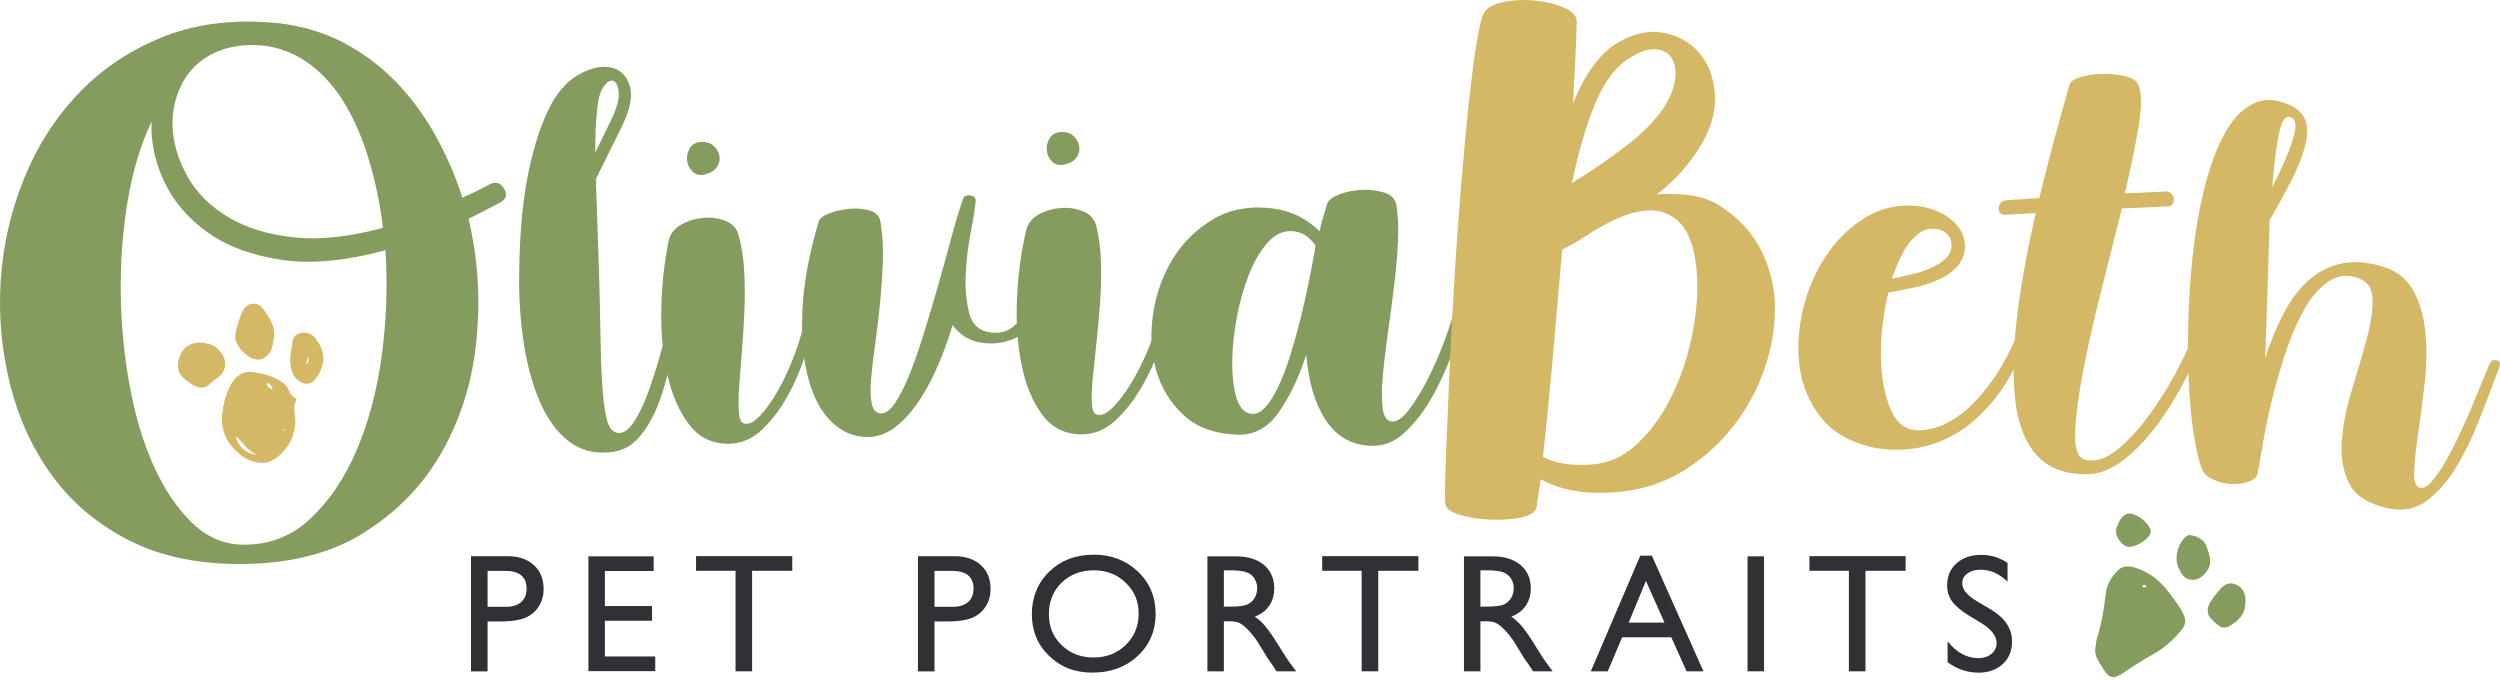<svg width="268" height="73" viewBox="0 0 268 73" fill="none" xmlns="http://www.w3.org/2000/svg">
<g clip-path="url(#clip0_408_1117)">
<path d="M25.301 60.463C20.773 60.412 16.866 59.526 13.568 57.793C10.267 56.056 7.582 53.758 5.51 50.881C3.438 48.008 1.954 44.758 1.064 41.136C0.17 37.514 -0.162 33.841 0.074 30.112C0.31 26.383 1.13 22.753 2.548 19.22C3.966 15.69 5.942 12.596 8.479 9.951C11.016 7.307 14.078 5.282 17.657 3.884C21.235 2.486 25.334 2.021 29.936 2.497C32.414 2.792 34.693 3.474 36.764 4.544C38.836 5.617 40.69 6.993 42.337 8.668C43.98 10.346 45.406 12.256 46.614 14.403C47.821 16.546 48.807 18.807 49.572 21.182C50.111 20.95 50.617 20.718 51.09 20.489C51.559 20.26 52.065 19.995 52.604 19.696C53.213 19.46 53.69 19.633 54.037 20.22C54.38 20.806 54.284 21.282 53.752 21.647C52.574 22.252 51.4 22.857 50.225 23.462C51.23 27.637 51.511 31.938 51.086 36.364C50.661 40.79 49.431 44.795 47.411 48.38C45.391 51.969 42.566 54.887 38.94 57.148C35.309 59.412 30.774 60.508 25.305 60.463H25.301ZM41.318 26.829C37.045 27.98 33.33 28.327 30.157 27.851C26.981 27.375 24.352 26.401 22.262 24.915C20.172 23.428 18.62 21.621 17.612 19.482C16.604 17.343 16.146 15.192 16.25 13.031C15.057 15.55 14.2 18.42 13.672 21.625C13.144 24.834 12.904 28.102 12.944 31.432C12.985 34.763 13.302 38.053 13.89 41.299C14.477 44.548 15.334 47.421 16.464 49.918C17.594 52.415 18.949 54.44 20.533 55.993C22.118 57.546 23.92 58.346 25.951 58.391C28.795 58.438 31.221 57.52 33.252 55.624C35.28 53.728 36.938 51.276 38.23 48.262C39.519 45.249 40.42 41.863 40.926 38.097C41.429 34.331 41.565 30.576 41.322 26.826L41.318 26.829ZM28.532 4.913C26.339 4.669 24.43 4.95 22.808 5.746C21.253 6.539 20.12 7.69 19.4 9.191C18.68 10.696 18.388 12.301 18.528 14.005C18.665 15.709 19.219 17.398 20.186 19.073C21.154 20.747 22.583 22.149 24.474 23.281C26.361 24.417 28.68 25.133 31.435 25.439C34.187 25.745 37.392 25.405 41.059 24.428C40.76 21.96 40.276 19.589 39.604 17.313C38.932 15.037 38.086 13.027 37.06 11.279C36.033 9.531 34.8 8.103 33.359 6.993C31.915 5.883 30.305 5.19 28.532 4.917V4.913Z" fill="#849C5D"/>
<path d="M63.875 19.198C63.986 22.433 64.096 25.664 64.207 28.898C64.281 31.403 64.336 33.704 64.366 35.807C64.399 37.909 64.462 39.727 64.562 41.258C64.661 42.789 64.817 44.002 65.027 44.887C65.237 45.776 65.611 46.278 66.142 46.392C66.722 46.507 67.28 46.186 67.819 45.426C68.358 44.67 68.86 43.674 69.333 42.449C69.802 41.221 70.245 39.879 70.663 38.418C71.076 36.957 71.449 35.582 71.778 34.291C71.948 33.763 72.192 33.564 72.509 33.693C72.827 33.822 72.949 34.077 72.867 34.457C72.539 35.796 72.206 37.264 71.87 38.861C71.531 40.461 71.095 41.955 70.559 43.353C70.024 44.747 69.326 45.939 68.462 46.923C67.601 47.912 66.504 48.436 65.171 48.498C63.553 48.624 62.15 48.225 60.954 47.292C59.757 46.363 58.764 45.031 57.977 43.301C57.187 41.572 56.592 39.499 56.197 37.083C55.798 34.671 55.617 32.041 55.654 29.201C55.709 24.941 56.046 21.341 56.666 18.398C57.286 15.454 58.088 13.06 59.07 11.213C59.92 9.656 60.968 8.55 62.213 7.897C63.458 7.244 64.565 7.026 65.533 7.24C66.501 7.454 67.158 8.1 67.501 9.169C67.845 10.243 67.568 11.696 66.678 13.533C65.74 15.421 64.805 17.309 63.875 19.198ZM63.974 12.242C63.904 12.813 63.86 13.44 63.845 14.126C63.831 14.812 63.816 15.557 63.808 16.362C64.384 15.174 64.964 13.99 65.544 12.802C66.12 11.592 66.382 10.633 66.327 9.929C66.268 9.221 66.076 8.808 65.755 8.679C65.43 8.553 65.071 8.771 64.68 9.332C64.288 9.896 64.056 10.862 63.974 12.238V12.242Z" fill="#849C5D"/>
<path d="M71.689 25.785C71.852 25.07 72.288 24.506 73 24.096C73.709 23.687 74.489 23.443 75.334 23.358C76.18 23.277 76.974 23.373 77.713 23.654C78.451 23.934 78.931 24.421 79.153 25.122C79.489 26.291 79.696 27.593 79.777 29.031C79.855 30.47 79.862 31.923 79.799 33.391C79.737 34.859 79.644 36.279 79.53 37.654C79.415 39.03 79.319 40.273 79.242 41.387C79.164 42.501 79.153 43.423 79.205 44.153C79.256 44.884 79.43 45.293 79.718 45.374C80.202 45.544 80.767 45.3 81.409 44.637C82.052 43.976 82.702 43.076 83.356 41.944C84.009 40.812 84.611 39.514 85.162 38.053C85.712 36.592 86.129 35.15 86.421 33.723C86.55 33.295 86.798 33.085 87.159 33.096C87.521 33.107 87.64 33.376 87.51 33.9C87.215 35.139 86.816 36.533 86.317 38.086C85.819 39.639 85.184 41.103 84.419 42.475C83.655 43.847 82.765 45.028 81.749 46.009C80.734 46.993 79.585 47.51 78.3 47.558C76.49 47.632 75.043 46.982 73.957 45.61C72.871 44.238 72.073 42.464 71.571 40.288C71.065 38.112 70.836 35.722 70.892 33.121C70.943 30.521 71.209 28.072 71.693 25.782L71.689 25.785ZM75.183 15.214C75.718 15.192 76.15 15.329 76.483 15.624C76.812 15.919 77.022 16.266 77.111 16.664C77.199 17.062 77.129 17.457 76.9 17.841C76.671 18.228 76.269 18.505 75.693 18.671C75.117 18.837 74.647 18.763 74.297 18.445C73.942 18.128 73.732 17.737 73.661 17.265C73.591 16.797 73.684 16.343 73.935 15.908C74.186 15.473 74.603 15.24 75.187 15.218L75.183 15.214Z" fill="#849C5D"/>
<path d="M94.379 23.771C94.608 25.088 94.697 26.505 94.641 28.017C94.586 29.533 94.483 31.045 94.335 32.561C94.183 34.077 94.01 35.537 93.811 36.935C93.611 38.337 93.467 39.58 93.379 40.668C93.29 41.76 93.316 42.63 93.456 43.287C93.593 43.943 93.903 44.29 94.383 44.323C94.907 44.356 95.436 43.976 95.964 43.18C96.492 42.387 97.016 41.343 97.533 40.056C98.05 38.768 98.564 37.289 99.077 35.622C99.586 33.955 100.089 32.266 100.58 30.554C101.071 28.843 101.525 27.191 101.95 25.597C102.375 24.004 102.792 22.613 103.202 21.426C103.291 21.046 103.553 20.887 103.992 20.95C104.432 21.013 104.627 21.234 104.591 21.61C104.509 22.414 104.328 23.554 104.044 25.022C103.76 26.494 103.586 27.984 103.523 29.496C103.46 31.008 103.586 32.365 103.9 33.564C104.214 34.763 104.927 35.445 106.034 35.611C107.046 35.781 107.885 35.6 108.549 35.069C109.214 34.538 109.657 33.892 109.886 33.133C109.975 32.705 110.211 32.502 110.599 32.517C110.983 32.535 111.109 32.804 110.972 33.324C110.61 34.7 109.975 35.633 109.074 36.12C108.169 36.611 107.142 36.839 105.99 36.817C104.306 36.758 103.021 36.098 102.127 34.844C101.592 36.603 100.99 38.212 100.332 39.668C99.671 41.125 98.951 42.394 98.165 43.478C97.378 44.563 96.555 45.396 95.687 45.99C94.819 46.58 93.91 46.868 92.954 46.846C91.521 46.842 90.254 46.3 89.142 45.227C88.035 44.153 87.204 42.608 86.657 40.594C86.111 38.58 85.893 36.153 86.014 33.313C86.136 30.473 86.713 27.29 87.765 23.757C87.85 23.425 88.23 23.13 88.903 22.872C89.575 22.613 90.295 22.451 91.07 22.381C91.846 22.311 92.562 22.374 93.223 22.565C93.884 22.761 94.272 23.163 94.387 23.771H94.379Z" fill="#849C5D"/>
<path d="M110.027 24.623C110.208 23.912 110.658 23.362 111.382 22.971C112.102 22.584 112.889 22.359 113.735 22.296C114.58 22.237 115.374 22.355 116.106 22.654C116.837 22.953 117.302 23.454 117.505 24.159C117.808 25.335 117.982 26.645 118.022 28.083C118.063 29.525 118.03 30.975 117.926 32.443C117.823 33.907 117.694 35.327 117.542 36.699C117.391 38.071 117.261 39.314 117.154 40.425C117.047 41.535 117.01 42.457 117.044 43.187C117.077 43.921 117.236 44.331 117.524 44.423C118.004 44.607 118.572 44.375 119.237 43.729C119.898 43.084 120.57 42.206 121.254 41.088C121.937 39.974 122.572 38.691 123.163 37.245C123.75 35.799 124.208 34.368 124.537 32.948C124.677 32.524 124.928 32.321 125.29 32.34C125.652 32.362 125.763 32.631 125.619 33.151C125.29 34.383 124.854 35.766 124.311 37.304C123.769 38.842 123.096 40.288 122.295 41.642C121.494 42.995 120.57 44.15 119.533 45.105C118.491 46.06 117.332 46.547 116.043 46.562C114.229 46.584 112.804 45.898 111.755 44.496C110.706 43.095 109.957 41.302 109.513 39.115C109.067 36.928 108.904 34.534 109.026 31.93C109.148 29.33 109.48 26.892 110.023 24.616L110.027 24.623ZM113.801 14.149C114.337 14.141 114.765 14.289 115.086 14.591C115.408 14.894 115.607 15.248 115.685 15.646C115.762 16.048 115.685 16.439 115.444 16.819C115.204 17.199 114.795 17.464 114.215 17.616C113.631 17.767 113.17 17.678 112.822 17.354C112.475 17.029 112.276 16.631 112.22 16.159C112.165 15.687 112.268 15.237 112.531 14.809C112.793 14.381 113.218 14.16 113.801 14.152V14.149Z" fill="#849C5D"/>
<path d="M149.712 22.093C149.893 23.277 149.938 24.646 149.849 26.202C149.76 27.759 149.609 29.378 149.398 31.049C149.188 32.723 148.966 34.387 148.734 36.035C148.501 37.688 148.331 39.174 148.22 40.495C148.109 41.815 148.113 42.903 148.22 43.755C148.331 44.607 148.623 45.083 149.099 45.182C149.672 45.282 150.307 44.876 151.012 43.965C151.714 43.054 152.401 41.94 153.062 40.627C153.727 39.314 154.321 37.953 154.846 36.544C155.37 35.135 155.736 33.985 155.942 33.088C155.994 32.9 156.079 32.771 156.201 32.701C156.323 32.631 156.456 32.612 156.6 32.635C156.744 32.66 156.862 32.734 156.958 32.852C157.05 32.974 157.072 33.125 157.021 33.313C156.762 34.49 156.341 35.914 155.765 37.581C155.189 39.248 154.469 40.856 153.612 42.401C152.755 43.947 151.758 45.26 150.624 46.33C149.491 47.403 148.213 47.886 146.784 47.779C144.782 47.665 143.22 46.735 142.082 44.983C140.949 43.231 140.262 40.911 140.036 38.031C139.209 40.531 138.212 42.604 137.038 44.257C135.863 45.909 134.375 46.684 132.562 46.591C130.176 46.499 128.282 45.798 126.867 44.485C125.453 43.172 124.47 41.56 123.931 39.65C123.388 37.739 123.289 35.7 123.632 33.523C123.975 31.347 124.696 29.381 125.8 27.63C126.9 25.878 128.359 24.476 130.172 23.432C131.986 22.388 134.135 22.031 136.606 22.366C138.496 22.654 140.118 23.462 141.466 24.79C141.565 24.269 141.687 23.775 141.839 23.303C141.986 22.831 142.134 22.337 142.282 21.817C142.43 21.441 142.869 21.112 143.597 20.832C144.328 20.552 145.129 20.393 146.004 20.352C146.88 20.312 147.692 20.415 148.442 20.659C149.192 20.902 149.613 21.378 149.701 22.09L149.712 22.093ZM133.928 44.327C134.501 44.467 135.04 44.279 135.542 43.759C136.044 43.239 136.521 42.508 136.979 41.564C137.437 40.62 137.869 39.499 138.279 38.2C138.689 36.902 139.065 35.571 139.409 34.202C139.748 32.834 140.055 31.465 140.328 30.097C140.598 28.729 140.834 27.478 141.034 26.346C140.361 25.35 139.516 24.83 138.5 24.778C137.533 24.73 136.657 25.14 135.886 26.014C135.11 26.888 134.445 28.02 133.891 29.415C133.337 30.809 132.905 32.332 132.595 33.985C132.285 35.641 132.119 37.197 132.096 38.661C132.074 40.126 132.207 41.387 132.495 42.449C132.783 43.512 133.26 44.139 133.928 44.327Z" fill="#849C5D"/>
<path d="M158.886 1.844C159.096 1.084 159.735 0.568 160.806 0.302C161.873 0.037 163.022 -0.052 164.248 0.037C165.474 0.125 166.582 0.373 167.572 0.778C168.558 1.184 169.045 1.708 169.031 2.342C169.012 3.172 168.964 4.349 168.898 5.876C168.827 7.403 168.735 9.155 168.624 11.124C169.817 8.096 171.328 5.968 173.148 4.74C174.899 3.64 176.586 3.227 178.204 3.497C179.822 3.769 181.14 4.496 182.163 5.676C183.182 6.857 183.744 8.376 183.843 10.228C183.943 12.079 183.367 13.972 182.119 15.904C181.495 16.904 180.822 17.789 180.11 18.564C179.397 19.338 178.57 20.09 177.628 20.828C178.939 20.74 180.15 20.78 181.262 20.942C182.37 21.108 183.374 21.459 184.272 22.001C186.321 23.285 187.832 24.9 188.803 26.851C189.771 28.802 190.262 30.86 190.273 33.026C190.284 35.194 189.907 37.378 189.139 39.58C188.375 41.782 187.281 43.796 185.86 45.621C184.438 47.451 182.746 49 180.778 50.272C178.81 51.545 176.638 52.338 174.26 52.651C170.596 53.12 167.564 52.699 165.16 51.371C165.009 52.386 164.857 53.404 164.71 54.418C164.569 54.927 164.004 55.278 163.007 55.48C162.01 55.683 160.91 55.757 159.695 55.702C158.479 55.646 157.383 55.469 156.397 55.167C155.411 54.864 154.923 54.429 154.93 53.854C154.875 53.153 154.901 51.545 155.001 49.029C155.1 46.514 155.226 43.508 155.377 40.004C155.525 36.504 155.728 32.764 155.983 28.788C156.238 24.812 156.526 21.009 156.847 17.383C157.165 13.758 157.497 10.545 157.841 7.749C158.184 4.953 158.531 2.984 158.882 1.844H158.886ZM167.465 26.767C167.106 30.964 166.752 35.017 166.405 38.927C166.058 42.837 165.722 46.189 165.404 48.985C166.863 49.719 168.654 49.985 170.777 49.782C172.45 49.634 173.942 48.974 175.264 47.801C176.583 46.628 177.72 45.182 178.68 43.46C179.637 41.737 180.394 39.853 180.948 37.798C181.502 35.748 181.827 33.763 181.923 31.856C182.019 29.946 181.882 28.238 181.509 26.73C181.133 25.221 180.501 24.133 179.607 23.465C178.71 22.802 177.739 22.499 176.69 22.562C175.641 22.624 174.57 22.897 173.477 23.377C172.384 23.856 171.324 24.435 170.294 25.11C169.263 25.785 168.321 26.339 167.465 26.763V26.767ZM174.289 6.488C172.938 7.469 171.804 9.095 170.888 11.367C169.972 13.64 169.182 16.391 168.513 19.622C170.511 18.398 172.413 17.092 174.23 15.709C176.044 14.326 177.436 12.92 178.403 11.482C179.098 10.357 179.493 9.317 179.589 8.365C179.685 7.414 179.526 6.657 179.112 6.104C178.699 5.551 178.078 5.278 177.251 5.282C176.42 5.289 175.434 5.691 174.286 6.488H174.289Z" fill="#D4B865"/>
<path d="M208.165 29.806C207.32 30.233 206.408 30.554 205.433 30.765C204.454 30.975 203.453 31.174 202.43 31.362C202.068 32.86 201.825 34.42 201.699 36.043C201.573 37.669 201.61 39.185 201.806 40.587C202.002 41.992 202.342 43.191 202.818 44.183C203.294 45.175 203.959 45.787 204.809 46.02C205.518 46.197 206.356 46.156 207.327 45.898C208.298 45.64 209.307 45.105 210.355 44.286C211.404 43.467 212.464 42.32 213.531 40.841C214.599 39.366 215.581 37.514 216.482 35.298C216.652 34.881 216.903 34.696 217.239 34.737C217.575 34.781 217.679 35.058 217.553 35.571C216.56 38.492 215.356 40.849 213.934 42.638C212.512 44.426 211.016 45.751 209.44 46.614C207.863 47.477 206.286 47.986 204.701 48.141C203.117 48.295 201.666 48.203 200.347 47.86C198.083 47.281 196.351 46.223 195.151 44.684C193.951 43.143 193.209 41.387 192.932 39.414C192.655 37.441 192.762 35.39 193.26 33.258C193.759 31.13 194.575 29.201 195.716 27.475C196.854 25.752 198.264 24.373 199.937 23.336C201.61 22.303 203.468 21.883 205.503 22.078C206.806 22.237 207.896 22.624 208.764 23.237C209.632 23.849 210.2 24.553 210.474 25.35C210.747 26.147 210.703 26.947 210.344 27.755C209.986 28.563 209.259 29.245 208.165 29.806ZM204.805 25.878C204.391 26.379 204.022 26.973 203.701 27.666C203.376 28.36 203.073 29.101 202.792 29.89C203.671 29.695 204.517 29.503 205.326 29.304C206.134 29.109 206.888 28.814 207.586 28.426C208.531 27.906 209.059 27.32 209.166 26.663C209.273 26.007 209.118 25.479 208.705 25.077C208.287 24.679 207.715 24.494 206.984 24.528C206.252 24.561 205.525 25.011 204.805 25.874V25.878Z" fill="#D4B865"/>
<path d="M227.465 22.348C226.741 25.236 225.988 28.227 225.209 31.325C224.43 34.423 223.791 37.267 223.292 39.864C222.79 42.461 222.513 44.629 222.45 46.377C222.387 48.126 222.757 49.092 223.558 49.288C224.592 49.542 225.689 49.21 226.849 48.295C228.008 47.377 229.116 46.208 230.176 44.791C231.232 43.371 232.189 41.889 233.042 40.336C233.895 38.787 234.508 37.503 234.87 36.489C234.995 36.072 235.239 35.888 235.597 35.936C235.956 35.987 236.07 36.264 235.937 36.777C235.623 37.795 235.058 39.104 234.246 40.705C233.433 42.306 232.469 43.869 231.358 45.404C230.246 46.938 229.009 48.236 227.646 49.306C226.284 50.376 224.891 50.888 223.462 50.844C221.22 50.796 219.51 50.114 218.321 48.79C217.132 47.466 216.383 45.588 216.069 43.158C215.755 40.727 215.788 37.795 216.179 34.364C216.571 30.934 217.254 27.095 218.233 22.846C217.184 22.901 216.135 22.96 215.083 23.019C214.791 23.049 214.573 22.99 214.436 22.842C214.3 22.691 214.237 22.525 214.244 22.333C214.255 22.145 214.325 21.96 214.458 21.776C214.591 21.595 214.802 21.488 215.097 21.459C216.272 21.381 217.442 21.308 218.617 21.238C219.071 19.323 219.562 17.38 220.098 15.399C220.629 13.422 221.209 11.338 221.833 9.151C221.904 8.778 222.302 8.483 223.03 8.266C223.757 8.052 224.551 7.934 225.412 7.915C226.272 7.897 227.092 7.985 227.868 8.177C228.643 8.369 229.112 8.708 229.279 9.191C229.611 10.114 229.596 11.604 229.242 13.662C228.883 15.723 228.4 18.08 227.787 20.736C229.231 20.666 230.675 20.596 232.119 20.529C232.362 20.5 232.565 20.559 232.728 20.714C232.887 20.865 232.986 21.038 233.023 21.23C233.06 21.422 233.034 21.61 232.949 21.794C232.865 21.979 232.698 22.086 232.451 22.115C230.789 22.189 229.123 22.27 227.462 22.352L227.465 22.348Z" fill="#D4B865"/>
<path d="M254.986 28.456C256.703 28.884 257.929 29.761 258.664 31.082C259.399 32.402 259.846 33.937 260.005 35.681C260.164 37.426 260.134 39.248 259.916 41.151C259.698 43.051 259.469 44.821 259.226 46.459C258.982 48.096 258.838 49.457 258.79 50.545C258.742 51.633 258.974 52.22 259.495 52.316C259.828 52.345 260.204 52.131 260.633 51.67C261.057 51.209 261.512 50.575 261.992 49.767C262.472 48.956 262.952 48.052 263.428 47.053C263.905 46.053 264.359 45.05 264.791 44.047C265.219 43.043 265.611 42.106 265.958 41.236C266.305 40.369 266.601 39.661 266.844 39.111C266.981 38.698 267.236 38.532 267.616 38.614C267.997 38.698 268.093 38.968 267.904 39.425C267.188 41.35 266.453 43.272 265.696 45.194C264.939 47.115 264.097 48.816 263.166 50.294C262.239 51.774 261.198 52.924 260.049 53.747C258.897 54.569 257.549 54.816 256.002 54.492C253.889 54.023 252.508 53.149 251.851 51.862C251.193 50.575 250.924 49.059 251.042 47.314C251.164 45.57 251.518 43.74 252.113 41.822C252.707 39.904 253.232 38.112 253.686 36.445C254.14 34.778 254.362 33.328 254.343 32.093C254.325 30.86 253.749 30.075 252.608 29.743C251.515 29.415 250.506 29.57 249.579 30.204C248.652 30.838 247.825 31.783 247.098 33.026C246.37 34.272 245.72 35.725 245.155 37.385C244.59 39.045 244.099 40.701 243.682 42.35C243.264 43.998 242.928 45.573 242.666 47.067C242.407 48.565 242.193 49.778 242.027 50.711C241.946 51.132 241.625 51.438 241.06 51.633C240.494 51.825 239.878 51.91 239.213 51.884C238.545 51.858 237.902 51.703 237.274 51.419C236.65 51.136 236.236 50.752 236.033 50.265C235.675 49.291 235.365 47.919 235.11 46.149C234.852 44.378 234.685 42.365 234.604 40.111C234.523 37.857 234.534 35.478 234.641 32.978C234.744 30.477 234.955 28.039 235.269 25.671C235.583 23.303 236.033 21.086 236.62 19.021C237.208 16.955 237.92 15.233 238.755 13.846C239.593 12.463 240.594 11.519 241.765 11.014C242.932 10.508 244.276 10.645 245.79 11.427C246.592 11.869 247.075 12.474 247.234 13.245C247.393 14.016 247.323 14.923 247.02 15.963C246.717 17.007 246.233 18.176 245.569 19.475C244.904 20.773 244.151 22.149 243.309 23.598C243.231 25.866 243.157 28.275 243.083 30.827C243.009 33.38 242.924 35.884 242.832 38.341C243.397 36.633 244.036 35.084 244.753 33.693C245.465 32.303 246.307 31.148 247.279 30.233C248.25 29.315 249.373 28.684 250.639 28.338C251.91 27.991 253.354 28.028 254.975 28.448L254.986 28.456ZM245.702 12.636C245.092 12.26 244.631 12.791 244.324 14.237C244.018 15.683 243.77 17.63 243.586 20.079C244.623 18.029 245.355 16.343 245.776 15.026C246.197 13.71 246.171 12.913 245.702 12.64V12.636Z" fill="#D4B865"/>
<path d="M27.454 39.945C28.544 40.126 29.593 40.443 30.483 41.144C30.667 41.291 30.767 41.49 30.881 41.682C31.099 42.047 31.203 42.497 31.664 42.682C31.724 42.704 31.801 42.837 31.783 42.87C31.288 43.722 31.753 44.614 31.653 45.489C31.458 47.163 30.693 48.458 29.231 49.328C28.333 49.859 26.878 49.634 25.826 48.797C24.47 47.72 23.669 46.344 23.809 44.6C23.898 43.471 24.16 42.353 24.699 41.324C25.283 40.211 26.143 39.65 27.462 39.941L27.454 39.945ZM27.484 48.716C26.461 48.27 26.051 47.381 25.272 46.746C25.471 47.812 26.439 48.712 27.484 48.716ZM28.618 41.033C28.536 41.513 28.928 41.524 29.26 41.83C29.124 41.35 28.961 41.136 28.618 41.033ZM30.453 46.2C30.553 46.16 30.597 46.101 30.553 45.994C30.431 46.023 30.413 46.097 30.453 46.2ZM30.416 46.425C30.416 46.425 30.379 46.444 30.375 46.451C30.375 46.481 30.379 46.51 30.383 46.536C30.398 46.529 30.42 46.521 30.42 46.51C30.42 46.481 30.42 46.455 30.413 46.422L30.416 46.425Z" fill="#D4B865"/>
<path d="M29.279 36.684C29.197 37.304 29.005 37.99 28.278 38.374C28.123 38.455 27.949 38.536 27.776 38.551C26.649 38.643 25.072 37.028 25.216 35.943C25.327 35.109 25.608 34.313 25.918 33.546C26.387 32.395 27.558 32.199 28.267 33.192C28.968 34.173 29.711 35.228 29.275 36.684H29.279Z" fill="#D4B865"/>
<path d="M22.125 36.814C22.842 36.887 23.373 37.337 23.791 37.942C24.4 38.82 24.19 39.904 23.3 40.52C22.982 40.742 22.675 40.97 22.398 41.243C22.059 41.579 21.538 41.638 21.143 41.476C20.581 41.247 20.053 40.904 19.614 40.472C18.927 39.794 18.886 38.809 19.481 37.761C19.961 36.917 20.921 36.559 22.125 36.81V36.814Z" fill="#D4B865"/>
<path d="M31.258 37.3C31.376 36.847 31.291 36.312 31.686 35.958C32.222 35.478 33.226 35.593 33.706 36.15C34.947 37.592 34.981 39.141 33.791 40.638C33.522 40.978 33.119 41.221 32.684 41.118C32.056 40.967 31.594 40.554 31.35 39.952C30.996 39.082 31.092 38.193 31.262 37.3H31.258ZM32.78 39.082C33.06 38.864 33.204 38.602 33.053 38.248C32.961 38.525 32.868 38.805 32.78 39.082Z" fill="#D4B865"/>
<path d="M50.491 71.967V59.622H54.406C55.584 59.622 56.522 59.94 57.224 60.574C57.925 61.208 58.276 62.064 58.276 63.134C58.276 63.853 58.095 64.487 57.737 65.041C57.379 65.594 56.884 65.996 56.26 66.247C55.636 66.498 54.738 66.623 53.575 66.623H52.268V71.971H50.491V71.967ZM54.096 61.194H52.268V65.052H54.203C54.923 65.052 55.477 64.882 55.865 64.543C56.252 64.203 56.448 63.72 56.448 63.09C56.448 61.824 55.665 61.194 54.099 61.194H54.096Z" fill="#303135"/>
<path d="M63.074 59.637H70.072V61.208H64.843V64.967H69.898V66.546H64.843V70.374H70.242V71.945H63.077V59.633L63.074 59.637Z" fill="#303135"/>
<path d="M74.618 59.619H84.929V61.19H80.626V71.964H78.85V61.19H74.618V59.619Z" fill="#303135"/>
<path d="M98.405 71.967V59.622H102.319C103.497 59.622 104.436 59.94 105.137 60.574C105.839 61.208 106.19 62.064 106.19 63.134C106.19 63.853 106.009 64.487 105.651 65.041C105.292 65.594 104.797 65.996 104.173 66.247C103.549 66.498 102.652 66.623 101.488 66.623H100.181V71.971H98.405V71.967ZM102.009 61.194H100.181V65.052H102.116C102.836 65.052 103.39 64.882 103.778 64.543C104.166 64.203 104.362 63.72 104.362 63.09C104.362 61.824 103.579 61.194 102.013 61.194H102.009Z" fill="#303135"/>
<path d="M117.217 59.46C119.123 59.46 120.711 60.061 121.981 61.267C123.251 62.474 123.883 63.986 123.883 65.804C123.883 67.623 123.244 69.127 121.962 70.319C120.681 71.51 119.067 72.104 117.121 72.104C115.175 72.104 113.712 71.506 112.471 70.319C111.231 69.127 110.614 67.633 110.614 65.841C110.614 64.049 111.238 62.477 112.486 61.271C113.734 60.065 115.311 59.464 117.221 59.464L117.217 59.46ZM117.287 61.138C115.873 61.138 114.713 61.581 113.805 62.462C112.896 63.344 112.442 64.473 112.442 65.841C112.442 67.209 112.896 68.275 113.812 69.16C114.728 70.046 115.865 70.485 117.235 70.485C118.606 70.485 119.761 70.035 120.681 69.135C121.601 68.235 122.062 67.114 122.062 65.771C122.062 64.428 121.601 63.366 120.681 62.474C119.761 61.581 118.628 61.138 117.287 61.138Z" fill="#303135"/>
<path d="M129.434 71.967V59.641H132.525C133.773 59.641 134.766 59.951 135.498 60.567C136.233 61.183 136.598 62.02 136.598 63.071C136.598 63.79 136.417 64.41 136.059 64.934C135.701 65.457 135.184 65.848 134.512 66.107C134.907 66.365 135.291 66.719 135.667 67.165C136.044 67.611 136.576 68.393 137.259 69.504C137.688 70.204 138.035 70.732 138.293 71.082L138.947 71.964H136.846L136.306 71.152C136.288 71.123 136.255 71.075 136.199 71.001L135.856 70.514L135.309 69.614L134.718 68.651C134.353 68.146 134.02 67.744 133.718 67.442C133.415 67.143 133.138 66.925 132.894 66.796C132.65 66.663 132.237 66.597 131.661 66.597H131.199V71.964H129.43L129.434 71.967ZM131.731 61.138H131.199V65.03H131.871C132.765 65.03 133.381 64.952 133.714 64.801C134.046 64.65 134.305 64.417 134.493 64.108C134.678 63.798 134.77 63.447 134.77 63.053C134.77 62.658 134.667 62.311 134.46 61.998C134.253 61.684 133.965 61.459 133.588 61.33C133.215 61.201 132.595 61.135 131.727 61.135L131.731 61.138Z" fill="#303135"/>
<path d="M141.739 59.619H152.05V61.19H147.747V71.964H145.971V61.19H141.739V59.619Z" fill="#303135"/>
<path d="M156.936 71.967V59.641H160.027C161.275 59.641 162.268 59.951 163 60.567C163.734 61.183 164.1 62.02 164.1 63.071C164.1 63.79 163.919 64.41 163.561 64.934C163.203 65.457 162.686 65.848 162.014 66.107C162.409 66.365 162.793 66.719 163.169 67.165C163.546 67.611 164.078 68.393 164.761 69.504C165.19 70.204 165.537 70.732 165.795 71.082L166.449 71.964H164.347L163.808 71.152C163.79 71.123 163.757 71.075 163.701 71.001L163.358 70.514L162.811 69.614L162.22 68.651C161.855 68.146 161.522 67.744 161.219 67.442C160.917 67.143 160.64 66.925 160.396 66.796C160.152 66.663 159.739 66.597 159.162 66.597H158.701V71.964H156.932L156.936 71.967ZM159.233 61.138H158.701V65.03H159.373C160.267 65.03 160.883 64.952 161.216 64.801C161.548 64.65 161.807 64.417 161.995 64.108C162.18 63.798 162.272 63.447 162.272 63.053C162.272 62.658 162.169 62.311 161.962 61.998C161.755 61.684 161.467 61.459 161.09 61.33C160.714 61.201 160.097 61.135 159.229 61.135L159.233 61.138Z" fill="#303135"/>
<path d="M175.837 59.567H177.078L182.613 71.967H180.804L179.16 68.312H173.894L172.35 71.967H170.533L175.837 59.567ZM178.433 66.741L176.442 62.274L174.596 66.741H178.433Z" fill="#303135"/>
<path d="M187.337 59.637H189.106V71.964H187.337V59.637Z" fill="#303135"/>
<path d="M193.969 59.619H204.28V61.19H199.978V71.964H198.202V61.19H193.969V59.619Z" fill="#303135"/>
<path d="M212.409 66.8L211.064 65.985C210.222 65.472 209.624 64.967 209.266 64.469C208.911 63.971 208.73 63.399 208.73 62.754C208.73 61.784 209.067 60.995 209.742 60.39C210.418 59.785 211.293 59.482 212.372 59.482C213.45 59.482 214.348 59.77 215.208 60.349V62.352C214.318 61.496 213.362 61.072 212.335 61.072C211.759 61.072 211.282 61.205 210.913 61.47C210.54 61.736 210.355 62.079 210.355 62.496C210.355 62.864 210.492 63.211 210.765 63.532C211.039 63.853 211.478 64.192 212.084 64.546L213.432 65.343C214.938 66.243 215.692 67.386 215.692 68.773C215.692 69.762 215.359 70.566 214.698 71.182C214.037 71.798 213.173 72.108 212.113 72.108C210.895 72.108 209.783 71.735 208.782 70.986V68.744C209.735 69.95 210.843 70.555 212.095 70.555C212.649 70.555 213.11 70.4 213.48 70.094C213.849 69.788 214.034 69.4 214.034 68.936C214.034 68.187 213.491 67.475 212.409 66.8Z" fill="#303135"/>
<path d="M224.743 68.618C225.275 66.944 225.552 65.277 225.741 63.595C225.851 62.617 226.383 61.817 227.026 61.153C227.587 60.57 228.377 60.666 229.12 60.928C230.589 61.448 231.716 62.411 232.617 63.65C233.171 64.414 233.777 65.14 234.142 66.037C234.371 66.597 234.227 67.058 233.924 67.442C233.064 68.53 232.074 69.437 230.815 70.134C229.699 70.754 228.603 71.458 227.535 72.181C226.564 72.834 226.062 72.731 225.416 71.61C225.054 70.983 224.529 70.415 224.614 69.588C224.647 69.245 224.695 68.906 224.747 68.622L224.743 68.618ZM230.15 62.894C230.013 62.706 229.88 62.665 229.725 62.746C229.688 62.765 229.666 62.901 229.685 62.916C229.821 63.008 229.965 62.968 230.146 62.894H230.15Z" fill="#849C5D"/>
<path d="M240.623 65.273C240.383 66.199 239.663 66.741 238.928 67.143C238.116 67.589 237.558 66.811 237.056 66.354C236.569 65.907 236.557 65.236 236.905 64.627C237.222 64.071 237.628 63.58 238.057 63.097C238.566 62.522 239.165 62.381 239.818 62.717C240.413 63.019 240.69 63.591 240.723 64.244C240.738 64.583 240.66 64.93 240.623 65.273Z" fill="#849C5D"/>
<path d="M235.357 57.483C235.786 57.653 236.362 57.97 236.561 58.638C236.812 59.475 237.233 60.312 236.598 61.197C236.17 61.791 235.686 62.201 234.932 62.156C234.153 62.108 233.832 61.489 233.548 60.895C233.049 59.851 233.444 58.258 234.342 57.52C234.589 57.317 234.648 57.31 235.357 57.483Z" fill="#849C5D"/>
<path d="M226.978 56.399C227.336 55.322 227.945 54.864 228.684 55.115C229.718 55.462 230.741 56.587 230.534 57.148C230.242 57.948 228.691 58.822 227.967 58.575C227.336 58.361 226.509 57.221 226.978 56.399Z" fill="#849C5D"/>
</g>
<defs>
<clipPath id="clip0_408_1117">
<rect width="268" height="72.583" fill="white"/>
</clipPath>
</defs>
</svg>

